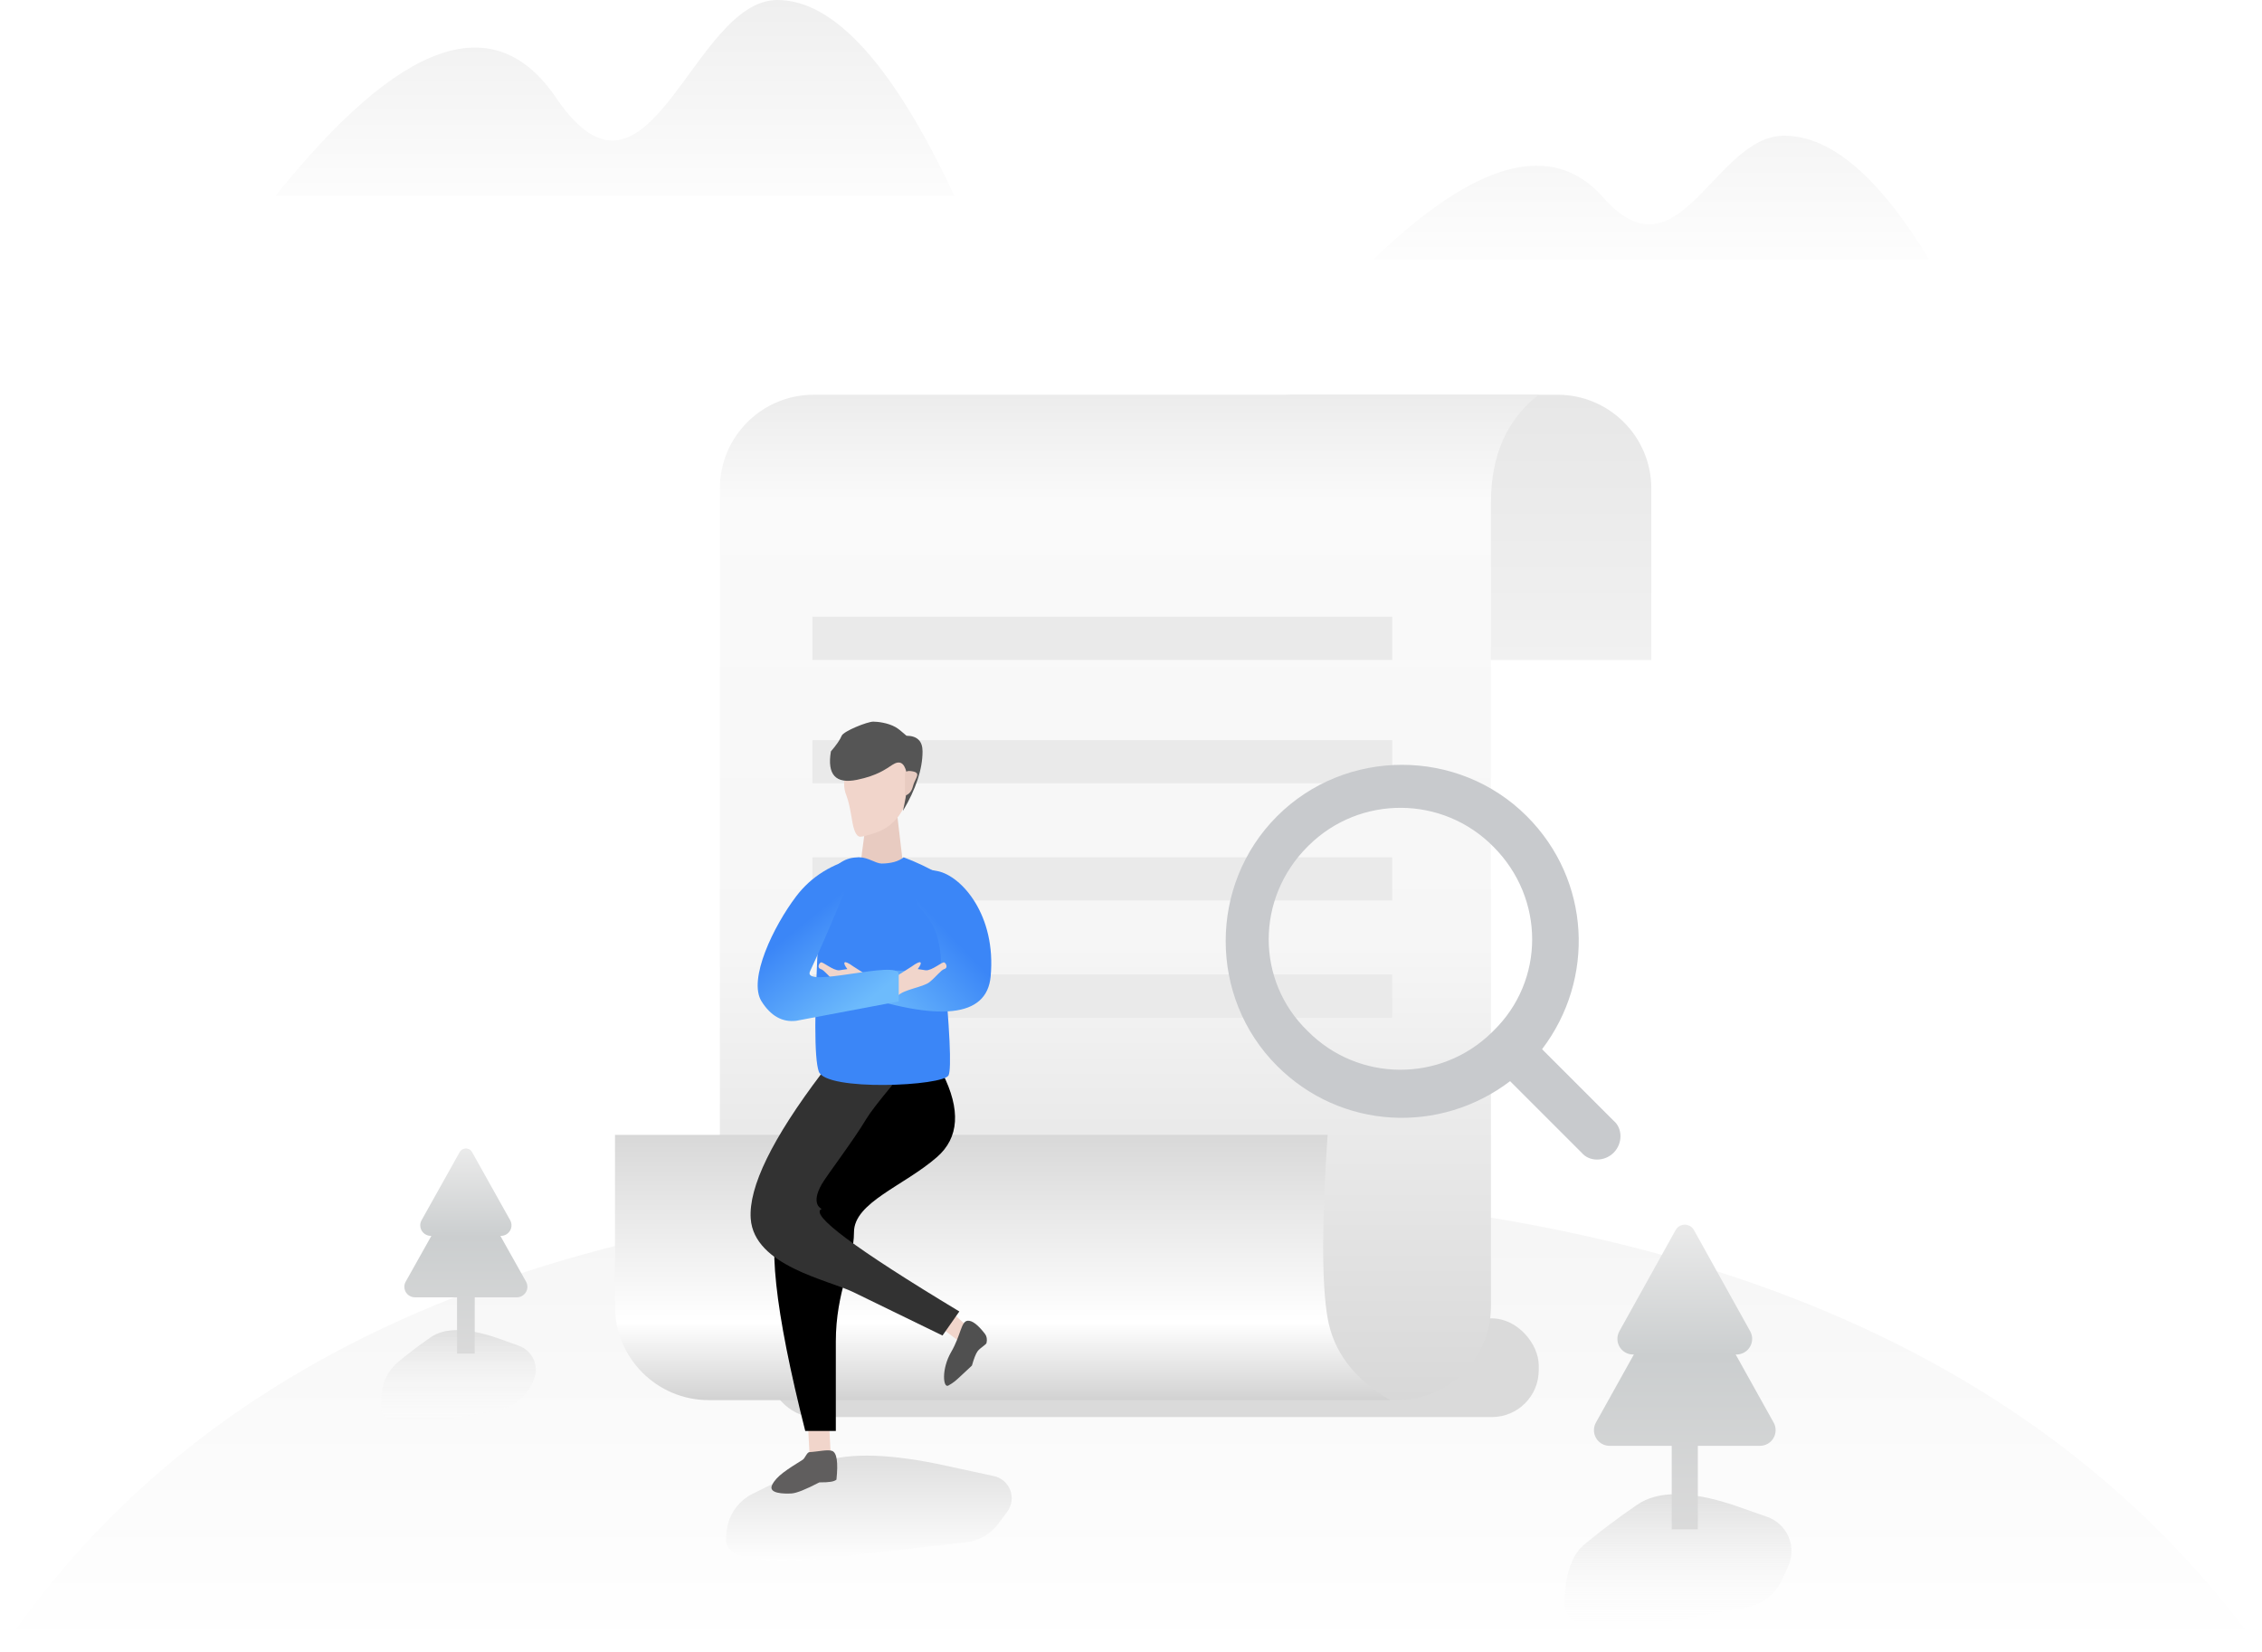 <?xml version="1.0" encoding="UTF-8"?>
<svg width="386px" height="282px" viewBox="0 0 386 282" version="1.1" xmlns="http://www.w3.org/2000/svg" xmlns:xlink="http://www.w3.org/1999/xlink">
    <!-- Generator: Sketch 60 (88103) - https://sketch.com -->
    <title>无搜索记录-图片</title>
    <desc>Created with Sketch.</desc>
    <defs>
        <linearGradient x1="50%" y1="0%" x2="50%" y2="100%" id="linearGradient-1">
            <stop stop-color="#F5F5F5" offset="0%"></stop>
            <stop stop-color="#FFFFFF" offset="100%"></stop>
        </linearGradient>
        <linearGradient x1="50%" y1="0%" x2="50%" y2="100%" id="linearGradient-2">
            <stop stop-color="#EFEFEF" offset="0%"></stop>
            <stop stop-color="#FFFFFF" offset="100%"></stop>
        </linearGradient>
        <linearGradient x1="50%" y1="0%" x2="50%" y2="100%" id="linearGradient-3">
            <stop stop-color="#F5F5F5" offset="0%"></stop>
            <stop stop-color="#FFFFFF" offset="100%"></stop>
        </linearGradient>
        <linearGradient x1="50%" y1="0%" x2="50%" y2="100%" id="linearGradient-4">
            <stop stop-color="#DEDEDE" offset="0%"></stop>
            <stop stop-color="#FFFFFF" stop-opacity="0" offset="100%"></stop>
        </linearGradient>
        <linearGradient x1="50%" y1="0%" x2="50%" y2="100%" id="linearGradient-5">
            <stop stop-color="#EBEBEB" offset="0%"></stop>
            <stop stop-color="#CBCECF" offset="43.341%"></stop>
            <stop stop-color="#DADADA" offset="100%"></stop>
        </linearGradient>
        <linearGradient x1="50%" y1="0%" x2="50%" y2="100%" id="linearGradient-6">
            <stop stop-color="#DEDEDE" offset="0%"></stop>
            <stop stop-color="#FFFFFF" stop-opacity="0" offset="100%"></stop>
        </linearGradient>
        <linearGradient x1="50%" y1="0%" x2="50%" y2="100%" id="linearGradient-7">
            <stop stop-color="#EBEBEB" offset="0%"></stop>
            <stop stop-color="#CBCECF" offset="43.341%"></stop>
            <stop stop-color="#DADADA" offset="100%"></stop>
        </linearGradient>
        <filter x="-16.0%" y="-124.7%" width="131.9%" height="349.4%" filterUnits="objectBoundingBox" id="filter-8">
            <feGaussianBlur stdDeviation="7" in="SourceGraphic"></feGaussianBlur>
        </filter>
        <linearGradient x1="50%" y1="0%" x2="50%" y2="100%" id="linearGradient-9">
            <stop stop-color="#E7E7E7" offset="0%"></stop>
            <stop stop-color="#F1F1F1" offset="100%"></stop>
        </linearGradient>
        <linearGradient x1="50%" y1="0%" x2="50%" y2="100%" id="linearGradient-10">
            <stop stop-color="#ECECEC" offset="0%"></stop>
            <stop stop-color="#FAFAFA" offset="10.484%"></stop>
            <stop stop-color="#F6F6F6" offset="54.698%"></stop>
            <stop stop-color="#D8D8D8" offset="100%"></stop>
        </linearGradient>
        <linearGradient x1="50%" y1="0%" x2="50%" y2="100%" id="linearGradient-11">
            <stop stop-color="#D2D2D2" offset="0%"></stop>
            <stop stop-color="#FFFFFF" offset="29.255%"></stop>
            <stop stop-color="#D8D8D8" offset="100%"></stop>
        </linearGradient>
        <linearGradient x1="50%" y1="0%" x2="50%" y2="100%" id="linearGradient-12">
            <stop stop-color="#DEDEDE" offset="0%"></stop>
            <stop stop-color="#FFFFFF" offset="100%"></stop>
        </linearGradient>
        <linearGradient x1="10.647%" y1="87.307%" x2="61.376%" y2="36.302%" id="linearGradient-13">
            <stop stop-color="#6DBBFC" offset="0%"></stop>
            <stop stop-color="#3B86F7" offset="100%"></stop>
        </linearGradient>
        <linearGradient x1="20.781%" y1="87.307%" x2="58.447%" y2="36.302%" id="linearGradient-14">
            <stop stop-color="#6DBBFC" offset="0%"></stop>
            <stop stop-color="#3B86F7" offset="100%"></stop>
        </linearGradient>
    </defs>
    <g id="缺省页" stroke="none" stroke-width="1" fill="none" fill-rule="evenodd">
        <g id="02搜索为空-" transform="translate(-194, -337)">
            <g id="无搜索记录-图片" transform="translate(194, 337)">
                <path d="M273.568,33.684 C286.523,48.377 292.54,23.158 304.457,23.158 C312.402,23.158 320.636,30.175 329.158,44.211 L234.421,44.211 C251.883,27.398 264.932,23.889 273.568,33.684 Z" id="路径-5" fill="url(#linearGradient-1)"></path>
                <path d="M94.899,16.694 C110.733,39.994 118.087,0 132.653,0 C142.363,0 152.426,11.129 162.842,33.387 L47.053,33.387 C68.395,6.724 84.343,1.16 94.899,16.694 Z" id="路径-5备份" fill="url(#linearGradient-2)"></path>
                <path d="M191.156,203 C283.368,203 348.316,229.333 386,282 L0,282 C35.225,229.333 98.944,203 191.156,203 Z" id="路径-5备份-2" fill="url(#linearGradient-3)"></path>
                <g id="编组-6" transform="translate(64.895, 195.053)">
                    <g id="树" transform="translate(202.105, 13.947)">
                        <path d="M3.544,54.422 C6.326,52.13 9.276,49.919 12.395,47.79 C15.89,45.403 21.293,45.403 28.605,47.79 L34.552,49.866 C37.786,50.995 39.492,54.532 38.363,57.766 C38.297,57.954 38.223,58.138 38.14,58.319 L37.019,60.748 C35.928,63.113 33.754,64.8 31.191,65.267 L13.317,68.53 C13.2,68.551 13.083,68.57 12.966,68.586 C4.322,69.77 0,68.415 0,64.521 C0,61.664 0.451,59.248 1.352,57.274 L1.352,57.274 C1.857,56.169 2.606,55.194 3.544,54.422 Z" id="矩形" fill="url(#linearGradient-4)"></path>
                        <path d="M21.365,0.224 C21.656,0.386 21.896,0.626 22.058,0.917 L31.66,18.192 C32.377,19.482 31.912,21.109 30.621,21.826 C30.224,22.046 29.777,22.162 29.323,22.162 L29.187,22.162 L35.662,33.777 C36.38,35.066 35.917,36.693 34.627,37.411 C34.23,37.633 33.782,37.749 33.326,37.749 L22.727,37.749 L22.727,52 L18.272,52 L18.272,37.749 L7.673,37.749 C6.197,37.749 5,36.553 5,35.077 C5,34.622 5.116,34.174 5.338,33.777 L11.811,22.162 L11.677,22.162 C10.2,22.162 9.004,20.966 9.004,19.49 C9.004,19.036 9.119,18.589 9.34,18.192 L18.942,0.917 C19.42,0.057 20.505,-0.253 21.365,0.224 Z" id="路径" fill="url(#linearGradient-5)"></path>
                    </g>
                    <g id="树备份" transform="translate(0.105, 0.947)">
                        <path d="M3.027,36.354 C4.748,34.94 6.56,33.57 8.465,32.245 C10.852,30.585 14.541,30.585 19.535,32.245 L23.538,33.668 C25.805,34.475 26.989,36.966 26.183,39.233 C26.142,39.347 26.097,39.459 26.047,39.57 L25.815,40.082 C24.736,42.464 22.561,44.169 19.989,44.647 L9.154,46.662 C9.031,46.685 8.907,46.705 8.782,46.722 C2.927,47.528 0,46.582 0,43.884 C0,42.843 0.085,41.886 0.254,41.013 L0.254,41.013 C0.608,39.184 1.588,37.537 3.027,36.354 Z" id="矩形" fill="url(#linearGradient-6)"></path>
                        <path d="M15.086,0.151 C15.283,0.26 15.446,0.421 15.555,0.617 L22.06,12.245 C22.545,13.113 22.23,14.208 21.356,14.69 C21.087,14.839 20.784,14.917 20.477,14.917 L20.385,14.917 L24.771,22.734 C25.257,23.602 24.944,24.697 24.07,25.181 C23.801,25.33 23.497,25.408 23.189,25.408 L16.009,25.408 L16.009,35 L12.991,35 L12.991,25.408 L5.811,25.408 C4.811,25.408 4,24.603 4,23.61 C4,23.303 4.079,23.002 4.229,22.734 L8.614,14.917 L8.523,14.917 C7.523,14.917 6.712,14.112 6.712,13.118 C6.712,12.813 6.791,12.512 6.94,12.245 L13.444,0.617 C13.768,0.038 14.503,-0.17 15.086,0.151 Z" id="路径" fill="url(#linearGradient-7)"></path>
                    </g>
                </g>
                <g id="记事本" transform="translate(104.947, 67.368)">
                    <rect id="矩形" fill="#DADADA" opacity="0.989" filter="url(#filter-8)" x="26.053" y="157.632" width="131.579" height="16.842" rx="8"></rect>
                    <path d="M116,0 L160.842,0 C169.679,-9.47168734e-15 176.842,7.163 176.842,16 L176.842,45.263 L176.842,45.263 L100,45.263 L100,16 C100,7.163 107.163,-1.53107837e-16 116,0 Z" id="矩形" fill="url(#linearGradient-9)"></path>
                    <path d="M33.895,4.54747351e-13 L157.627,4.54747351e-13 L157.627,4.54747351e-13 C152.191,4.211 149.474,10.348 149.474,18.413 C149.474,26.009 149.474,71.73 149.474,155.579 C149.474,164.416 142.31,171.579 133.474,171.579 L33.895,171.579 C25.058,171.579 17.895,164.416 17.895,155.579 L17.895,16 C17.895,7.163 25.058,4.563706e-13 33.895,4.54747351e-13 Z" id="矩形" fill="url(#linearGradient-10)"></path>
                    <path d="M16,126.316 L132.272,126.316 L132.272,126.316 C126.165,129.874 122.608,134.549 121.6,140.343 C120.593,146.136 120.593,156.548 121.6,171.579 L-1.13686838e-13,171.579 L-1.13686838e-13,142.316 C-1.14769004e-13,133.479 7.163,126.316 16,126.316 Z" id="矩形备份-2" fill="url(#linearGradient-11)" transform="translate(66.136, 148.947) scale(1, -1) translate(-66.136, -148.947) "></path>
                    <rect id="矩形" fill="#EAEAEA" x="33.684" y="37.895" width="98.947" height="7.368"></rect>
                    <rect id="矩形备份-5" fill="#EAEAEA" x="33.684" y="58.947" width="98.947" height="7.368"></rect>
                    <rect id="矩形备份-6" fill="#EAEAEA" x="33.684" y="78.947" width="98.947" height="7.368"></rect>
                    <rect id="矩形备份-7" fill="#EAEAEA" x="33.684" y="98.947" width="98.947" height="7.368"></rect>
                </g>
                <g id="搜索" transform="translate(209.158, 130.526)" fill="#C8CACD" fill-rule="nonzero">
                    <path d="M66.2,66.2 C64.642,67.758 62.044,67.758 60.743,66.2 L48.532,53.989 C36.573,63.084 19.684,62.305 8.77,51.387 C-2.923,39.693 -2.923,20.463 8.77,8.77 C20.463,-2.923 39.693,-2.923 51.387,8.77 C62.305,19.684 63.084,36.578 53.989,48.532 L66.2,60.743 C67.758,62.044 67.758,64.642 66.2,66.2 Z M45.673,13.966 L45.673,13.966 C37.031,5.21 22.928,5.118 14.172,13.76 C14.103,13.828 14.034,13.897 13.966,13.966 C5.132,22.804 5.132,36.834 13.966,45.412 L13.966,45.412 C22.608,54.167 36.711,54.26 45.466,45.618 C45.536,45.55 45.604,45.481 45.673,45.412 C54.507,36.834 54.507,22.8 45.673,13.966 L45.673,13.966 Z" id="形状"></path>
                </g>
                <g id="人" transform="translate(123.895, 123.158)">
                    <path d="M4.44,131.825 C7.945,130.039 11.663,128.315 15.594,126.656 C19.99,124.799 26.787,124.799 35.985,126.656 L45.695,128.752 C47.784,129.203 49.112,131.262 48.661,133.351 C48.544,133.893 48.312,134.403 47.98,134.848 L46.454,136.895 C45.132,138.668 43.135,139.814 40.938,140.062 L16.541,142.816 C5.514,143.771 0,142.724 0,139.673 C0,138.702 0.108,137.797 0.325,136.956 L0.325,136.956 C0.897,134.735 2.396,132.866 4.44,131.825 Z" id="矩形" fill="url(#linearGradient-12)"></path>
                    <g id="编组-3" transform="translate(16.842, 0)">
                        <polygon id="矩形" fill="#E8CBC1" points="7.068 16.947 12.331 15.61 13.345 24.211 6.118 24.211"></polygon>
                        <path d="M8.66,5.263 L9.474,5.263 C12.469,5.263 14.898,7.692 14.898,10.687 C14.898,11.422 14.749,12.149 14.459,12.825 C14.402,12.959 14.359,13.061 14.331,13.132 C14.19,13.492 13.76,14.272 13.041,15.472 L13.041,15.472 C12.07,17.093 10.557,18.318 8.769,18.93 C7.39,19.401 6.489,19.637 6.064,19.637 C5.407,19.637 4.927,18.619 4.623,16.583 L4.623,16.583 C4.617,16.538 4.61,16.492 4.602,16.447 C4.3,14.635 4,13.364 3.703,12.632 C3.703,12.632 3.703,12.632 3.703,12.632 C2.589,9.894 3.906,6.771 6.644,5.658 C7.284,5.397 7.969,5.263 8.66,5.263 Z" id="矩形" fill="#F1D5CB"></path>
                        <path d="M13.951,8.634 C13.541,6.994 12.791,6.566 11.544,7.368 C10.473,8.058 8.996,9.209 5.511,9.925 C1.868,10.673 0.382,9.058 1.053,5.078 C1.999,3.982 2.613,3.09 2.894,2.403 C3.208,1.633 7.254,0 8.279,0 C8.955,0 10.737,0.168 12.099,0.943 C12.496,1.169 13.113,1.656 13.951,2.403 C15.778,2.424 16.692,3.315 16.692,5.078 C16.692,8.094 15.576,11.481 13.345,15.236 C14.064,12.096 14.265,9.896 13.951,8.634 Z" id="路径-6" fill="#555555"></path>
                        <path d="M13.689,9.101 C13.63,8.497 14.088,8.295 15.062,8.497 C16.523,8.799 15.385,9.687 15.062,11.005 C14.846,11.884 14.389,12.426 13.689,12.632 L13.689,9.101 Z" id="路径-8" fill="#E8CBC1"></path>
                    </g>
                    <g id="编组-2" transform="translate(3.158, 60)">
                        <g id="编组" transform="translate(36.316, 46.842) rotate(-43) translate(-36.316, -46.842) translate(30.526, 42.105)">
                            <polygon id="矩形备份" fill="#F1D5CB" points="6.096 0.38 9.222 -1.17586809e-13 9.705 4.812 6.85 4.812"></polygon>
                            <path d="M0.264,8.416 C-0.757,8.166 1.294,5.531 4.52,4.552 C7.746,3.573 9.315,1.856 10.221,2.579 C10.824,3.06 11.03,4.285 10.839,6.254 C10.781,6.749 10.497,7.177 9.986,7.537 C9.731,7.718 8.63,7.403 7.9,7.537 C7.415,7.626 6.623,8.003 5.525,8.666 C4.702,8.666 3.87,8.666 3.028,8.666 C1.766,8.666 1.284,8.666 0.264,8.416 Z" id="路径-9备份-2" fill="#505050"></path>
                        </g>
                        <g id="编组-5" transform="translate(10.166, 66.561) rotate(-3) translate(-10.166, -66.561) translate(4.377, 60.772)">
                            <rect id="矩形" fill="#F1D5CB" x="6.791" y="-4.97379915e-14" width="3.609" height="4.812"></rect>
                            <path d="M0.15,9.189 C0.972,7.717 2.866,6.689 5.592,5.172 C5.976,4.958 6.366,3.943 6.791,3.943 C8.262,3.943 9.927,3.609 10.679,3.943 C11.462,4.291 11.619,5.935 11.152,8.874 C10.937,9.036 10.605,9.141 10.158,9.189 C9.711,9.237 9.062,9.237 8.211,9.189 C5.819,10.281 4.203,10.827 3.365,10.827 C2.107,10.827 -0.673,10.662 0.15,9.189 Z" id="路径-9备份" fill="#605E5E"></path>
                        </g>
                        <path d="M33.779,0 C36.924,6.247 36.612,11.017 32.843,14.309 C27.189,19.246 18.675,22.047 18.675,27.135 C18.675,32.222 15.577,37.23 15.577,45.789 C15.577,51.496 15.577,56.584 15.577,61.053 L10.359,61.053 C5.116,40.374 3.768,27.742 6.316,23.158 C10.138,16.281 6.899,16.737 11.238,9.371 C14.131,4.461 15.297,1.337 14.737,0 L33.779,0 Z" id="路径-2" fill="#000000"></path>
                        <path d="M13.17,0 C4.711,11.164 0.672,19.437 1.053,24.818 C1.624,32.889 14.272,35.263 18.58,37.368 C21.452,38.772 26.518,41.239 33.779,44.768 L36.654,40.66 C18.804,29.9 10.977,24.066 13.17,23.158 C13.17,23.158 11.188,22.43 13.17,18.947 C13.996,17.496 18.665,11.368 20.752,7.843 C21.374,6.792 22.866,4.846 25.228,2.006 L13.17,0 Z" id="路径-3" fill="#323232"></path>
                    </g>
                    <g id="编组-4" transform="translate(5.263, 23.158)">
                        <path d="M17.554,0 C18.976,0 20.26,1.053 21.278,1.053 C22.896,1.053 24.153,0.702 25.05,0 C27.153,0.775 29.361,1.828 31.674,3.158 C33.987,4.488 33.987,8.831 31.674,16.186 C31.732,16.784 31.774,17.23 31.802,17.522 C32.925,29.433 33.231,35.986 32.719,37.18 C31.923,39.039 11.729,39.978 10.558,36.54 C9.777,34.249 9.777,26.227 10.558,12.476 C9.575,8.054 9.617,5.299 10.686,4.211 C13.952,0.884 14.883,0 17.554,0 Z" id="路径-7" fill="#3B86F7"></path>
                        <path d="M30.851,19.709 C31.589,18.782 31.589,16.818 30.851,13.817 C29.884,9.882 26.767,8.27 26.985,6.635 C27.5,2.768 26.748,1.516 30.851,2.353 C34.954,3.189 40.881,9.899 39.89,20.346 C39.23,27.311 31.196,28.181 15.789,22.958 C15.808,21.305 17.005,20.222 19.383,19.709 C21.761,19.196 25.584,19.196 30.851,19.709 Z" id="路径-4" fill="url(#linearGradient-13)"></path>
                        <path d="M30.438,23.634 C29.368,22.517 26.112,22.173 25.013,21.294 C23.875,20.384 23.059,19.225 22.49,19.068 C21.834,18.887 22.143,18.103 22.49,17.935 C22.838,17.766 24.594,19.379 25.664,19.273 C25.885,19.251 26.338,19.182 27.02,19.068 C26.556,18.454 26.401,18.076 26.557,17.935 C26.713,17.794 27.209,18.024 28.043,18.625 C30.066,19.948 31.385,20.755 31.998,21.046 C32.918,21.483 31.998,25.263 30.438,23.634 Z" id="路径-10" fill="#F1D5CB" transform="translate(27.235, 20.967) scale(-1, 1) translate(-27.235, -20.967) "></path>
                        <path d="M18.859,23.634 C17.789,22.517 14.533,22.173 13.434,21.294 C12.296,20.384 11.48,19.225 10.911,19.068 C10.255,18.887 10.564,18.103 10.911,17.935 C11.259,17.766 13.015,19.379 14.085,19.273 C14.306,19.251 14.759,19.182 15.441,19.068 C14.977,18.454 14.822,18.076 14.978,17.935 C15.134,17.794 15.63,18.024 16.464,18.625 C18.487,19.948 19.806,20.755 20.419,21.046 C21.339,21.483 20.419,25.263 18.859,23.634 Z" id="路径-10备份" fill="#F1D5CB"></path>
                        <path d="M0.136,24.589 C0.136,23.263 0.136,21.714 0.136,19.942 C0.136,17.354 16.765,22.539 15.264,19.424 C13.92,16.637 11.134,10.162 6.906,0 C11.481,1.041 15.058,3.257 17.635,6.649 C21.501,11.737 25.912,20.853 23.544,24.589 C21.966,27.079 19.996,28.181 17.635,27.895 L0.136,24.589 Z" id="路径-4备份" fill="url(#linearGradient-14)" transform="translate(12.173, 13.97) scale(-1, 1) translate(-12.173, -13.97) "></path>
                    </g>
                </g>
            </g>
        </g>
    </g>
</svg>